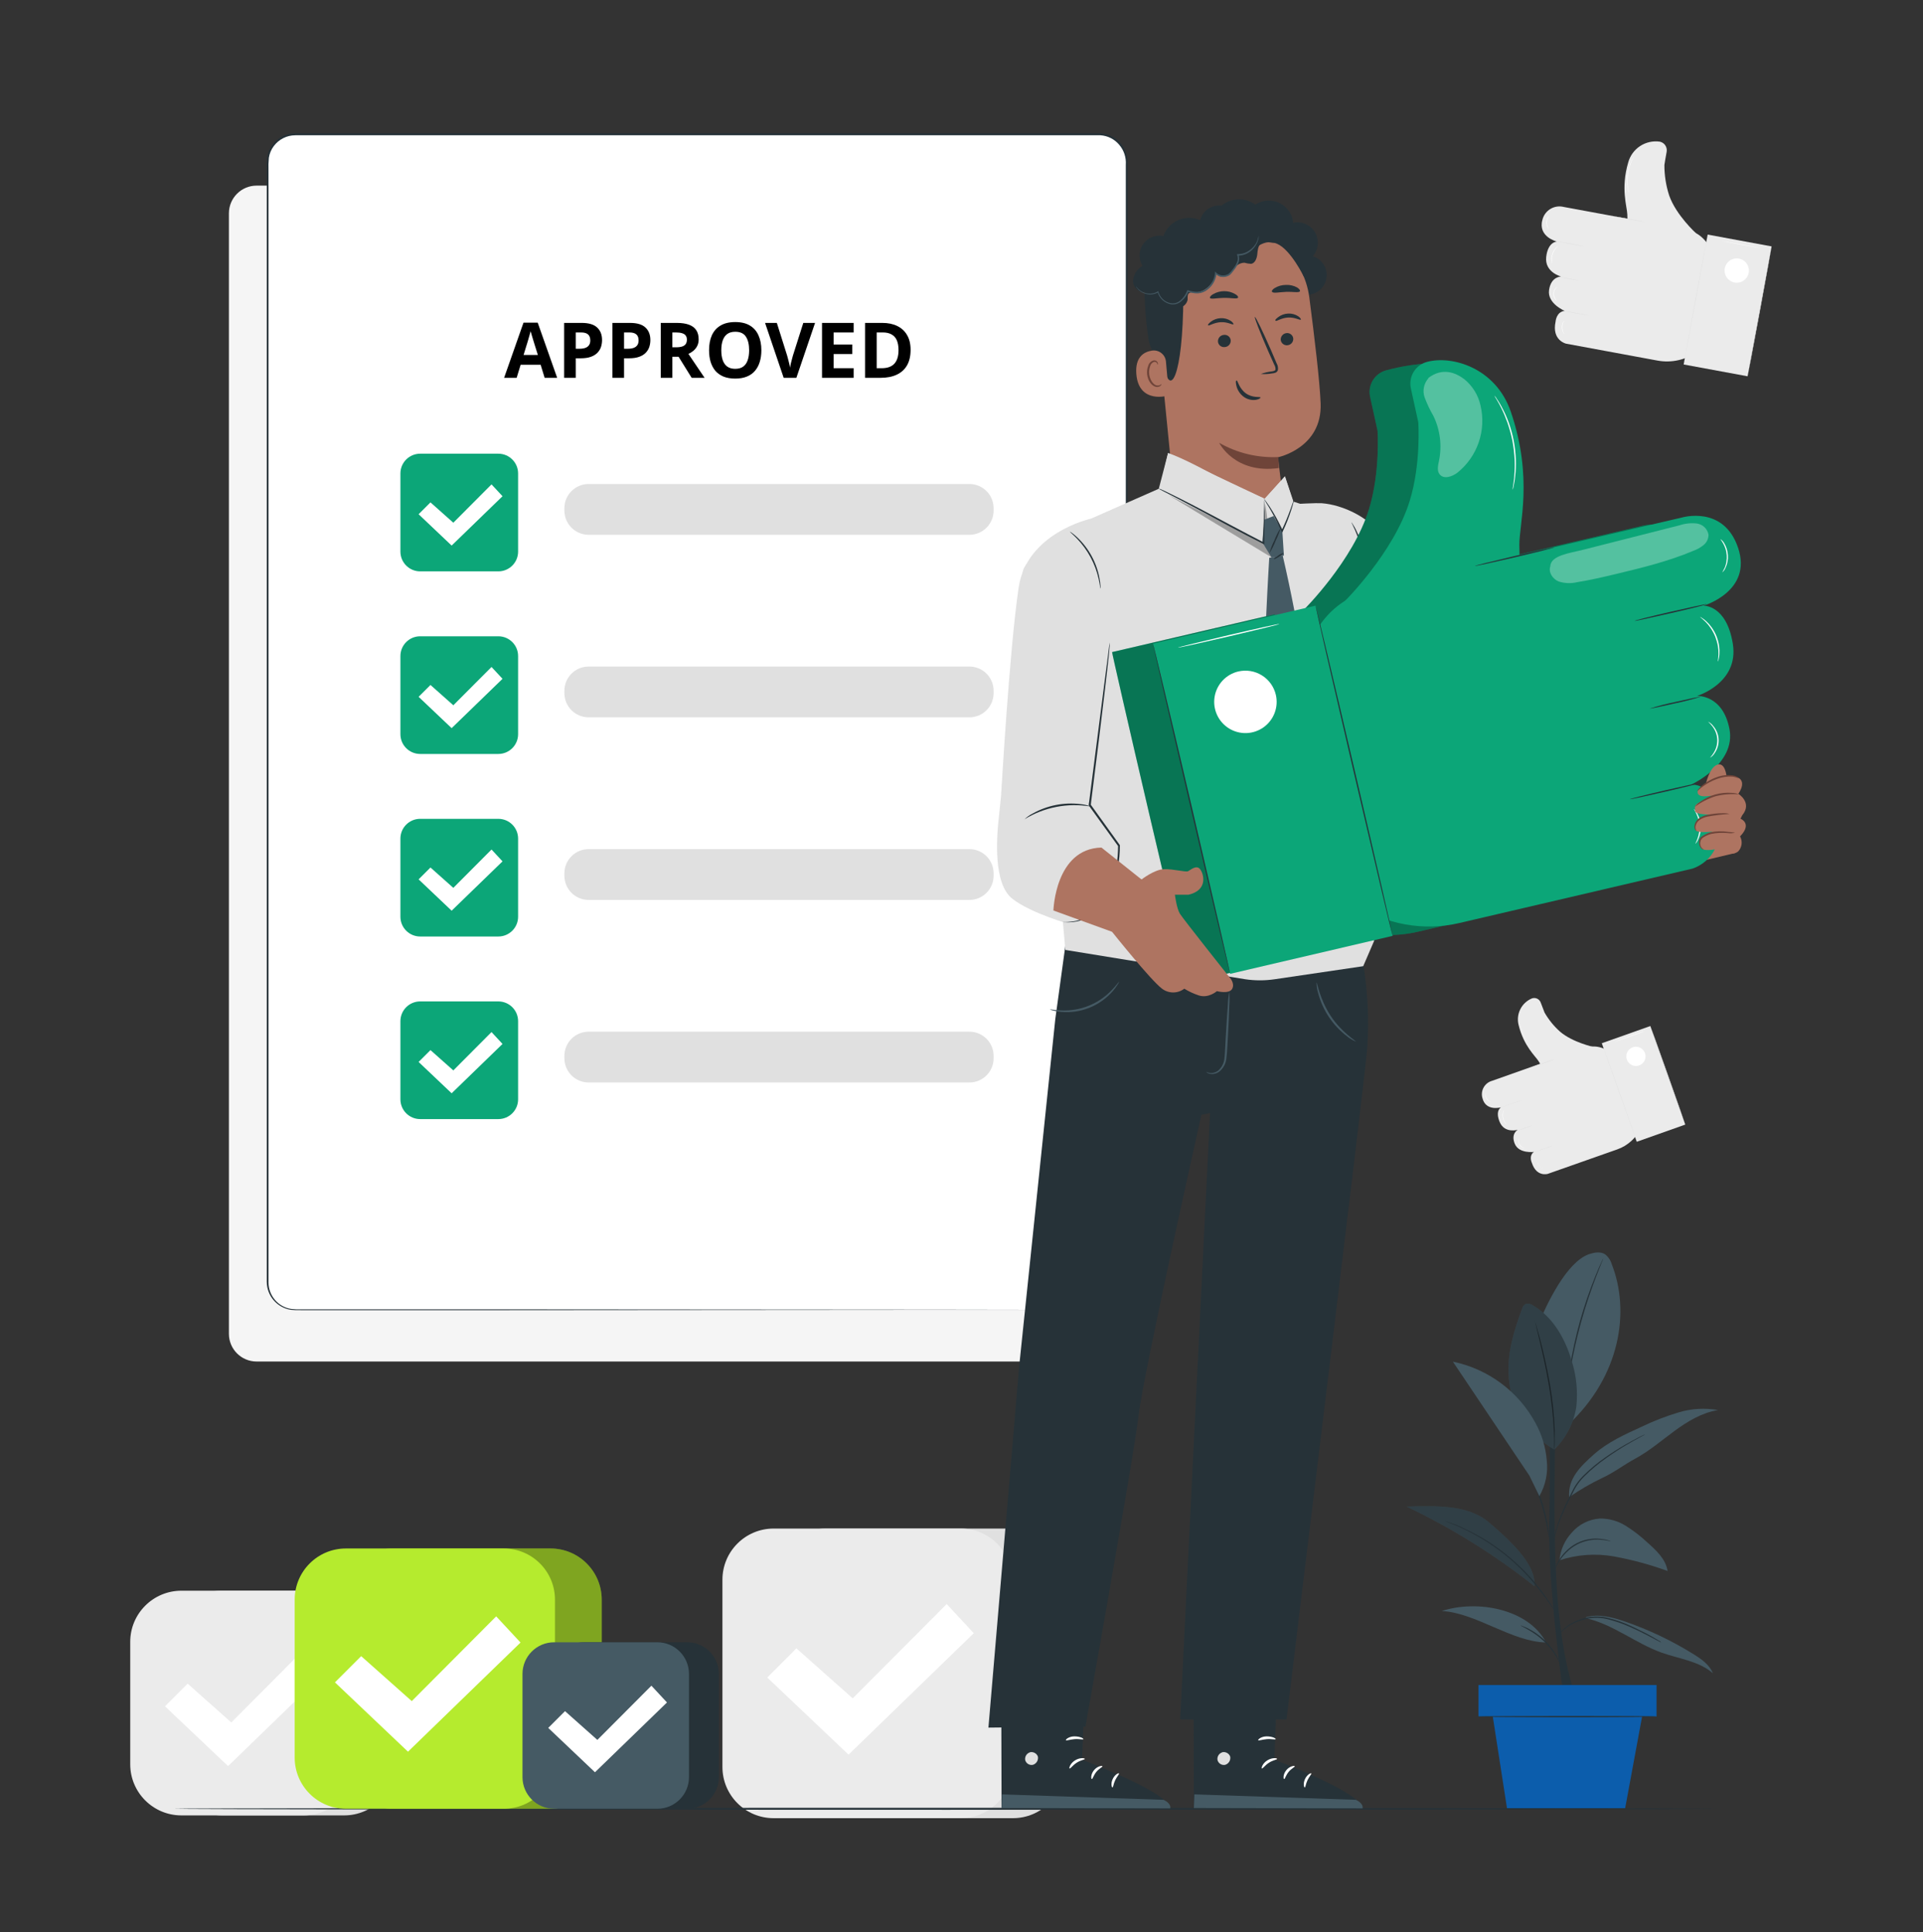 <svg width="200" height="201" viewBox="0 0 200 201" fill="none" xmlns="http://www.w3.org/2000/svg">
<rect x="0" y="0" width="200" height="201" fill="#333333" stroke="none"/>
<path d="M110.256 19.308H26.688C25.097 19.308 23.808 20.598 23.808 22.188V138.74C23.808 140.331 25.097 141.62 26.688 141.62H110.256C111.846 141.62 113.136 140.331 113.136 138.74V22.188C113.136 20.598 111.846 19.308 110.256 19.308Z" fill="#F5F5F5"/>
<path d="M178.096 26.596L178.26 27.444L176.58 36.544C175.985 36.98 175.308 37.291 174.589 37.457C173.87 37.623 173.125 37.64 172.4 37.508L162.88 35.748C162.88 35.748 161.364 35.408 161.788 33.444C161.788 33.444 161.86 32.408 162.748 32.34C162.748 32.34 160.904 31.588 161.108 30.168C161.312 28.748 162.36 28.764 162.36 28.764C162.36 28.764 160.632 28.328 160.812 26.728C160.992 25.128 161.924 25.128 161.924 25.128C161.924 25.128 159.924 24.64 160.416 22.868C160.473 22.632 160.576 22.411 160.72 22.215C160.863 22.02 161.044 21.856 161.251 21.731C161.459 21.606 161.69 21.524 161.929 21.489C162.169 21.454 162.413 21.468 162.648 21.528L169.42 22.78L175.356 23.876C176.032 24.005 176.653 24.332 177.142 24.817C177.63 25.302 177.962 25.921 178.096 26.596Z" fill="#EBEBEB"/>
<path d="M176.4 24.268C176.4 24.268 174.316 22.38 173.6 20.328C173.268 19.305 173.101 18.235 173.104 17.16C173.104 17.08 173.24 16.36 173.34 15.776C173.378 15.545 173.326 15.308 173.194 15.114C173.063 14.921 172.861 14.785 172.632 14.736C171.914 14.633 171.183 14.796 170.576 15.194C169.97 15.593 169.53 16.2 169.34 16.9C168.54 19.628 169.224 21.488 169.248 22.316L169.268 23.148L176.4 24.268Z" fill="#EBEBEB"/>
<path d="M175.109 37.912L181.757 39.14L184.254 25.629L177.606 24.401L175.109 37.912Z" fill="#EBEBEB"/>
<path d="M175.112 37.904C175.112 37.904 175.644 34.876 176.332 31.148C177.02 27.42 177.6 24.392 177.6 24.396C177.6 24.4 177.068 27.424 176.376 31.156C175.684 34.888 175.124 37.908 175.112 37.904Z" fill="#E0E0E0"/>
<path d="M181.76 39.136C181.76 39.136 182.292 36.104 182.984 32.376C183.676 28.648 184.244 25.624 184.256 25.624C184.268 25.624 183.724 28.656 183.036 32.384C182.348 36.112 181.776 39.136 181.76 39.136Z" fill="#E0E0E0"/>
<path d="M179.384 27.924C179.341 28.17 179.372 28.423 179.472 28.652C179.572 28.88 179.738 29.074 179.948 29.208C180.159 29.343 180.404 29.412 180.654 29.407C180.904 29.402 181.146 29.324 181.351 29.181C181.556 29.038 181.714 28.838 181.806 28.606C181.897 28.374 181.917 28.119 181.865 27.875C181.812 27.631 181.688 27.409 181.508 27.235C181.329 27.061 181.102 26.945 180.856 26.9C180.692 26.87 180.524 26.873 180.361 26.908C180.198 26.943 180.044 27.011 179.907 27.106C179.771 27.201 179.654 27.322 179.564 27.463C179.474 27.603 179.413 27.76 179.384 27.924Z" fill="white"/>
<path d="M167.844 22.5C167.844 22.5 168.576 22.608 169.468 22.772C170.36 22.936 171.088 23.084 171.068 23.096C171.048 23.108 170.336 22.988 169.444 22.824C168.552 22.66 167.844 22.5 167.844 22.5Z" fill="#E0E0E0"/>
<path d="M162.196 28.804C162.196 28.804 162.664 28.864 163.236 28.968C163.584 29.024 163.928 29.097 164.268 29.188C164.268 29.188 163.8 29.128 163.228 29.02C162.881 28.966 162.536 28.894 162.196 28.804Z" fill="#E0E0E0"/>
<path d="M161.784 25.068C161.784 25.068 162.444 25.164 163.256 25.312C164.068 25.46 164.724 25.596 164.72 25.612C164.716 25.628 164.06 25.516 163.248 25.364C162.436 25.212 161.78 25.084 161.784 25.068Z" fill="#E0E0E0"/>
<path d="M162.316 32.28C162.316 32.28 162.976 32.376 163.788 32.524C164.6 32.672 165.256 32.808 165.252 32.82C165.248 32.832 164.592 32.728 163.78 32.576C162.968 32.424 162.312 32.292 162.316 32.28Z" fill="#E0E0E0"/>
<path d="M179.104 25.068C179.104 25.068 180.04 25.216 181.184 25.428C182.328 25.64 183.256 25.828 183.256 25.828C183.256 25.828 182.32 25.684 181.176 25.472C180.032 25.26 179.104 25.084 179.104 25.068Z" fill="white"/>
<path d="M161.432 27.412C161.417 27.388 161.407 27.363 161.4 27.336C161.38 27.264 161.365 27.19 161.356 27.116C161.346 27.005 161.346 26.894 161.356 26.784C161.371 26.648 161.401 26.514 161.444 26.384C161.49 26.255 161.551 26.131 161.624 26.016C161.684 25.923 161.753 25.837 161.832 25.76C161.884 25.706 161.942 25.658 162.004 25.616L162.072 25.572C162.072 25.572 161.984 25.648 161.86 25.784C161.786 25.864 161.721 25.951 161.664 26.044C161.595 26.156 161.539 26.275 161.496 26.4C161.451 26.529 161.421 26.664 161.404 26.8C161.394 26.908 161.394 27.016 161.404 27.124C161.408 27.3 161.44 27.408 161.432 27.412Z" fill="white"/>
<path d="M161.08 23.808C161.023 23.762 160.978 23.703 160.948 23.636C160.865 23.48 160.822 23.305 160.824 23.128C160.83 22.951 160.878 22.778 160.964 22.624C160.998 22.559 161.046 22.503 161.104 22.46C161.104 22.46 161.056 22.528 161 22.644C160.925 22.795 160.884 22.961 160.88 23.13C160.877 23.299 160.911 23.466 160.98 23.62C161.017 23.681 161.05 23.744 161.08 23.808Z" fill="white"/>
<path d="M161.928 31.3C161.853 31.26 161.788 31.202 161.74 31.132C161.615 30.97 161.549 30.769 161.552 30.564C161.557 30.36 161.628 30.163 161.756 30.004C161.856 29.884 161.944 29.836 161.948 29.844C161.891 29.901 161.837 29.961 161.788 30.024C161.673 30.182 161.612 30.373 161.612 30.568C161.612 30.764 161.673 30.954 161.788 31.112C161.856 31.224 161.932 31.3 161.928 31.3Z" fill="white"/>
<path d="M162.688 34.744C162.633 34.694 162.589 34.633 162.56 34.564C162.481 34.401 162.439 34.221 162.439 34.04C162.439 33.858 162.481 33.679 162.56 33.516C162.59 33.448 162.634 33.387 162.688 33.336C162.688 33.336 162.644 33.412 162.592 33.532C162.525 33.693 162.49 33.865 162.49 34.04C162.49 34.214 162.525 34.387 162.592 34.548C162.644 34.672 162.696 34.74 162.688 34.744Z" fill="white"/>
<path d="M169.412 20.076C169.392 20.028 169.378 19.979 169.368 19.928C169.35 19.869 169.335 19.809 169.324 19.748C169.324 19.676 169.292 19.596 169.28 19.504C169.248 19.295 169.231 19.084 169.228 18.872C169.224 18.605 169.24 18.337 169.276 18.072C169.316 17.815 169.375 17.561 169.452 17.312C169.515 17.108 169.593 16.909 169.684 16.716C169.72 16.636 169.76 16.564 169.792 16.5L169.884 16.34C169.91 16.294 169.94 16.25 169.972 16.208C169.955 16.257 169.933 16.304 169.904 16.348L169.82 16.512C169.788 16.576 169.752 16.648 169.716 16.732C169.644 16.896 169.568 17.1 169.496 17.324C169.426 17.573 169.37 17.825 169.328 18.08C169.294 18.336 169.277 18.594 169.276 18.852C169.277 19.062 169.291 19.272 169.316 19.48C169.316 19.572 169.34 19.652 169.352 19.72C169.364 19.788 169.376 19.852 169.388 19.9C169.403 19.957 169.411 20.017 169.412 20.076Z" fill="white"/>
<path d="M167.8 109.816L168.252 110.332L170.7 117.24C170.464 117.776 170.121 118.258 169.692 118.656C169.263 119.054 168.756 119.361 168.204 119.556L160.98 122.1C160.98 122.1 159.808 122.468 159.32 120.956C159.32 120.956 158.96 120.216 159.544 119.816C159.544 119.816 157.98 120.032 157.544 118.976C157.108 117.92 157.848 117.52 157.848 117.52C157.848 117.52 156.488 117.92 155.98 116.72C155.472 115.52 156.108 115.18 156.108 115.18C156.108 115.18 154.536 115.64 154.18 114.228C154.126 114.044 154.109 113.851 154.13 113.66C154.151 113.469 154.21 113.284 154.303 113.117C154.396 112.949 154.521 112.801 154.672 112.682C154.822 112.563 154.995 112.475 155.18 112.424L160.316 110.604L164.82 109.004C165.341 108.821 165.904 108.801 166.437 108.946C166.969 109.091 167.444 109.394 167.8 109.816Z" fill="#EBEBEB"/>
<path d="M165.732 108.9C165.732 108.9 163.556 108.432 162.24 107.3C161.605 106.731 161.065 106.063 160.64 105.324L160.24 104.28C160.176 104.106 160.047 103.963 159.88 103.882C159.713 103.8 159.521 103.787 159.344 103.844C158.81 104.06 158.374 104.464 158.117 104.98C157.859 105.495 157.8 106.087 157.948 106.644C158.488 108.828 159.684 109.844 160.028 110.396L160.372 110.956L165.732 108.9Z" fill="#EBEBEB"/>
<path d="M170.23 118.764L175.274 116.976L171.64 106.725L166.596 108.513L170.23 118.764Z" fill="#EBEBEB"/>
<path d="M170.232 118.752C170.232 118.752 169.4 116.464 168.396 113.632C167.392 110.8 166.588 108.5 166.6 108.5C166.612 108.5 167.432 110.788 168.436 113.62C169.44 116.452 170.244 118.748 170.232 118.752Z" fill="#E0E0E0"/>
<path d="M175.276 116.964C175.276 116.964 174.444 114.676 173.44 111.844C172.436 109.012 171.632 106.716 171.644 106.712C171.656 106.708 172.476 109 173.48 111.832C174.484 114.664 175.288 116.96 175.276 116.964Z" fill="#E0E0E0"/>
<path d="M169.2 110.216C169.267 110.402 169.387 110.564 169.546 110.682C169.704 110.8 169.894 110.868 170.092 110.878C170.289 110.887 170.485 110.839 170.655 110.737C170.824 110.636 170.96 110.486 171.045 110.308C171.13 110.129 171.16 109.93 171.131 109.734C171.102 109.539 171.017 109.356 170.884 109.209C170.752 109.063 170.579 108.958 170.388 108.91C170.196 108.861 169.994 108.87 169.808 108.936C169.558 109.026 169.354 109.211 169.24 109.451C169.126 109.69 169.111 109.966 169.2 110.216Z" fill="white"/>
<path d="M159.148 111.056C159.148 111.056 159.692 110.84 160.372 110.6C161.052 110.36 161.604 110.172 161.608 110.2C161.612 110.228 161.064 110.416 160.384 110.656C159.704 110.896 159.152 111.064 159.148 111.056Z" fill="#E0E0E0"/>
<path d="M157.776 117.62C157.776 117.62 158.12 117.476 158.556 117.324C158.818 117.222 159.085 117.135 159.356 117.064C159.102 117.177 158.841 117.277 158.576 117.364C158.314 117.464 158.047 117.549 157.776 117.62Z" fill="#E0E0E0"/>
<path d="M156 115.224C156 115.224 156.492 115.028 157.108 114.824C157.724 114.62 158.224 114.424 158.228 114.448C158.232 114.472 157.736 114.644 157.12 114.848C156.504 115.052 156.02 115.236 156 115.224Z" fill="#E0E0E0"/>
<path d="M159.232 119.956C159.232 119.956 159.724 119.76 160.34 119.556C160.956 119.352 161.456 119.156 161.46 119.184C161.464 119.212 160.968 119.38 160.352 119.584C159.736 119.788 159.236 119.968 159.232 119.956Z" fill="#E0E0E0"/>
<path d="M167.892 108.372C167.892 108.372 168.588 108.1 169.46 107.792C170.332 107.484 171.036 107.244 171.06 107.256C171.084 107.268 170.364 107.524 169.492 107.832C168.62 108.14 167.896 108.38 167.892 108.372Z" fill="white"/>
<path d="M156.7 116.968L156.648 116.928C156.606 116.887 156.567 116.843 156.532 116.796C156.48 116.725 156.436 116.649 156.4 116.568C156.355 116.47 156.321 116.366 156.3 116.26C156.281 116.155 156.273 116.047 156.276 115.94C156.283 115.852 156.297 115.765 156.32 115.68C156.334 115.622 156.354 115.566 156.38 115.512C156.38 115.476 156.408 115.456 156.412 115.456C156.416 115.456 156.38 115.544 156.348 115.684C156.33 115.768 156.319 115.854 156.316 115.94C156.315 116.045 156.323 116.149 156.34 116.252C156.362 116.355 156.393 116.455 156.432 116.552C156.468 116.631 156.51 116.707 156.556 116.78C156.64 116.9 156.704 116.964 156.7 116.968Z" fill="white"/>
<path d="M155.032 114.636C154.975 114.627 154.922 114.605 154.876 114.572C154.757 114.498 154.659 114.394 154.592 114.272C154.523 114.15 154.487 114.012 154.488 113.872C154.483 113.815 154.492 113.757 154.516 113.704C154.516 113.704 154.516 113.768 154.516 113.872C154.526 114.005 154.564 114.135 154.628 114.252C154.693 114.369 154.783 114.47 154.892 114.548C154.976 114.608 155.036 114.632 155.032 114.636Z" fill="white"/>
<path d="M158.576 119.432C158.508 119.433 158.441 119.418 158.38 119.388C158.23 119.326 158.105 119.216 158.024 119.076C157.948 118.933 157.919 118.768 157.944 118.608C157.951 118.542 157.975 118.479 158.012 118.424C158.012 118.424 157.988 118.496 157.976 118.612C157.958 118.765 157.989 118.921 158.064 119.056C158.14 119.189 158.255 119.296 158.392 119.364C158.5 119.412 158.576 119.424 158.576 119.432Z" fill="white"/>
<path d="M160.464 121.5C160.407 121.487 160.352 121.462 160.304 121.428C160.184 121.348 160.084 121.241 160.012 121.116C159.94 120.994 159.898 120.857 159.888 120.716C159.874 120.658 159.874 120.598 159.888 120.54C159.888 120.54 159.888 120.608 159.888 120.712C159.905 120.853 159.95 120.989 160.02 121.112C160.091 121.231 160.183 121.335 160.292 121.42C160.351 121.443 160.409 121.47 160.464 121.5Z" fill="white"/>
<path d="M159.272 108.784L159.18 108.696C159.145 108.663 159.112 108.628 159.08 108.592C159.04 108.548 158.996 108.5 158.952 108.444C158.849 108.317 158.754 108.183 158.668 108.044C158.564 107.867 158.471 107.682 158.392 107.492C158.317 107.3 158.257 107.102 158.212 106.9C158.174 106.735 158.149 106.568 158.136 106.4C158.136 106.332 158.136 106.264 158.136 106.208C158.136 106.152 158.136 106.104 158.136 106.064C158.133 106.023 158.133 105.981 158.136 105.94C158.142 105.981 158.142 106.023 158.136 106.064C158.136 106.104 158.136 106.152 158.136 106.208C158.136 106.264 158.136 106.328 158.136 106.4C158.136 106.54 158.18 106.708 158.22 106.892C158.354 107.453 158.602 107.98 158.948 108.44C158.992 108.5 159.032 108.548 159.068 108.592L159.164 108.704C159.203 108.727 159.239 108.754 159.272 108.784Z" fill="white"/>
<path d="M105.348 158.996H85.872C82.931 158.996 80.548 161.38 80.548 164.32V183.796C80.548 186.736 82.931 189.12 85.872 189.12H105.348C108.288 189.12 110.672 186.736 110.672 183.796V164.32C110.672 161.38 108.288 158.996 105.348 158.996Z" fill="#E0E0E0"/>
<path d="M99.936 158.996H80.46C77.519 158.996 75.136 161.38 75.136 164.32V183.796C75.136 186.736 77.519 189.12 80.46 189.12H99.936C102.876 189.12 105.26 186.736 105.26 183.796V164.32C105.26 161.38 102.876 158.996 99.936 158.996Z" fill="#EBEBEB"/>
<path d="M79.8 174.492L82.832 171.456L88.684 176.66L98.46 166.848L101.276 169.88L88.252 182.512L79.8 174.492Z" fill="white"/>
<path d="M35.788 165.46H23.064C20.124 165.46 17.74 167.844 17.74 170.784V183.508C17.74 186.448 20.124 188.832 23.064 188.832H35.788C38.729 188.832 41.112 186.448 41.112 183.508V170.784C41.112 167.844 38.729 165.46 35.788 165.46Z" fill="#E0E0E0"/>
<path d="M31.592 165.46H18.868C15.928 165.46 13.544 167.844 13.544 170.784V183.508C13.544 186.448 15.928 188.832 18.868 188.832H31.592C34.532 188.832 36.916 186.448 36.916 183.508V170.784C36.916 167.844 34.532 165.46 31.592 165.46Z" fill="#EBEBEB"/>
<path d="M17.16 177.484L19.516 175.128L24.056 179.164L31.636 171.552L33.824 173.908L23.72 183.704L17.16 177.484Z" fill="white"/>
<path d="M178.764 188.144C178.764 188.2 142.764 188.248 98.404 188.248C54.044 188.248 18.036 188.2 18.036 188.144C18.036 188.088 54.012 188.04 98.404 188.04C142.796 188.04 178.764 188.1 178.764 188.144Z" fill="#263238"/>
<path d="M162.655 176.684C162.655 176.684 160.987 165.224 161.127 158.552C161.267 151.88 161.127 144.38 161.127 144.38H161.895C161.895 144.38 161.375 157.62 161.943 165.604C162.511 173.588 163.999 176.684 163.999 176.684H162.663" fill="#263238"/>
<path d="M167.624 131.484C167.503 131.078 167.258 130.719 166.924 130.46C166.436 130.152 165.796 130.28 165.252 130.46C162.932 131.28 160.872 135.608 159.936 137.884L163.016 148.284C168.58 143.12 169.544 136.352 167.624 131.484Z" fill="#455A64"/>
<path d="M166.744 130.9C166.734 130.947 166.719 130.992 166.7 131.036L166.548 131.412C166.412 131.74 166.224 132.212 165.996 132.804C165.544 134.004 164.964 135.632 164.448 137.492C163.932 139.352 163.58 141.06 163.36 142.292C163.248 142.916 163.168 143.42 163.116 143.768C163.088 143.932 163.068 144.064 163.048 144.168C163.043 144.216 163.032 144.263 163.016 144.308C163.012 144.26 163.012 144.212 163.016 144.164C163.016 144.056 163.04 143.924 163.056 143.764C163.096 143.412 163.164 142.904 163.264 142.276C163.525 140.647 163.876 139.034 164.316 137.444C164.763 135.854 165.297 134.291 165.916 132.76C166.156 132.172 166.356 131.704 166.508 131.384C166.576 131.232 166.632 131.112 166.68 131.012C166.697 130.972 166.719 130.935 166.744 130.9Z" fill="#263238"/>
<path d="M161.648 150.772C160.245 149.974 159.071 148.828 158.239 147.445C157.407 146.063 156.944 144.489 156.896 142.876C156.788 140.572 157.496 138.312 158.296 136.148C158.345 135.952 158.461 135.779 158.624 135.66C158.756 135.61 158.899 135.595 159.039 135.616C159.179 135.637 159.312 135.693 159.424 135.78C161.52 136.98 162.792 139.256 163.472 141.576C163.955 143.113 164.115 144.734 163.944 146.336C163.679 148.022 162.878 149.577 161.66 150.772" fill="#455A64"/>
<path d="M161.648 150.772C161.642 150.725 161.642 150.678 161.648 150.632C161.648 150.528 161.648 150.396 161.648 150.232C161.648 149.888 161.648 149.388 161.604 148.768C161.522 147.158 161.343 145.556 161.068 143.968C160.748 142.108 160.36 140.444 160.072 139.24L159.732 137.812C159.696 137.656 159.664 137.528 159.644 137.412C159.625 137.376 159.61 137.339 159.6 137.3C159.62 137.342 159.636 137.386 159.648 137.432C159.676 137.532 159.712 137.66 159.76 137.812C159.856 138.148 159.984 138.612 160.16 139.228C160.468 140.428 160.872 142.092 161.196 143.96C161.471 145.547 161.638 147.15 161.696 148.76C161.696 149.376 161.696 149.88 161.696 150.224L161.676 150.624C161.672 150.674 161.663 150.724 161.648 150.772Z" fill="#263238"/>
<g opacity="0.3">
<path d="M161.648 150.772C160.245 149.974 159.071 148.828 158.239 147.445C157.407 146.063 156.944 144.489 156.896 142.876C156.788 140.572 157.496 138.312 158.296 136.148C158.345 135.952 158.461 135.779 158.624 135.66C158.756 135.61 158.899 135.595 159.039 135.616C159.179 135.637 159.312 135.693 159.424 135.78C161.52 136.98 162.792 139.256 163.472 141.576C163.955 143.113 164.115 144.734 163.944 146.336C163.679 148.022 162.878 149.577 161.66 150.772" fill="black"/>
</g>
<path d="M164.908 168.308C167.748 168.936 170.108 170.94 172.832 171.908C174.648 172.552 176.7 172.78 178.148 174.048C177.8 173.172 176.976 172.588 176.176 172.088C173.914 170.675 171.498 169.524 168.976 168.656C167.684 168.212 166.284 167.856 164.976 168.204" fill="#455A64"/>
<path d="M160.8 170.844C157.24 170.784 153.492 167.752 149.948 167.572C153.656 166.372 158.964 167.352 160.8 170.844Z" fill="#455A64"/>
<path d="M162.188 162.3C164.022 161.693 165.979 161.556 167.88 161.9C169.77 162.247 171.629 162.751 173.435 163.408C173.251 162.172 172.235 161.244 171.311 160.424C170.626 159.782 169.88 159.207 169.083 158.708C168.282 158.206 167.353 157.944 166.407 157.952C165.84 157.989 165.286 158.139 164.778 158.395C164.27 158.651 163.819 159.006 163.452 159.44C162.733 160.226 162.289 161.224 162.188 162.284" fill="#455A64"/>
<path d="M154.88 158.372C152.64 156.456 149.244 156.644 146.296 156.712C151.028 158.967 155.491 161.749 159.6 165.004C159.728 162.92 157.712 160.788 154.88 158.372Z" fill="#455A64"/>
<g opacity="0.3">
<path d="M154.88 158.372C152.64 156.456 149.244 156.644 146.296 156.712C151.028 158.967 155.491 161.749 159.6 165.004C159.728 162.92 157.712 160.788 154.88 158.372Z" fill="black"/>
</g>
<path d="M163.2 155.728C164.294 154.97 165.447 154.301 166.648 153.728C167.824 153.192 168.928 152.34 170.064 151.728C171.544 150.928 172.824 149.816 174.18 148.824C175.536 147.832 177.024 146.936 178.684 146.672C177.317 146.429 175.913 146.512 174.584 146.912C173.26 147.31 171.969 147.812 170.724 148.412C168.976 149.212 167.2 150.012 165.768 151.284C164.336 152.556 163.048 153.824 163.2 155.736" fill="#455A64"/>
<path d="M172.768 170.844L172.656 170.796L172.344 170.632C172.076 170.492 171.692 170.28 171.208 170.036C170.968 169.908 170.7 169.776 170.408 169.636C170.116 169.496 169.812 169.356 169.484 169.212C168.776 168.896 168.043 168.64 167.292 168.448C166.547 168.243 165.762 168.223 165.008 168.392C164.679 168.464 164.355 168.56 164.04 168.68C163.372 168.948 162.771 169.358 162.276 169.88C162.072 170.1 161.972 170.236 161.96 170.228C161.978 170.191 162 170.157 162.024 170.124C162.091 170.028 162.163 169.936 162.24 169.848C162.522 169.519 162.849 169.232 163.212 168.996C163.464 168.829 163.732 168.687 164.012 168.572C164.33 168.444 164.658 168.341 164.992 168.264C165.764 168.085 166.568 168.101 167.332 168.312C168.091 168.506 168.831 168.767 169.544 169.092C169.872 169.24 170.184 169.384 170.468 169.532C170.752 169.68 171.02 169.808 171.268 169.932C171.748 170.188 172.128 170.408 172.388 170.568L172.688 170.748C172.736 170.816 172.772 170.84 172.768 170.844Z" fill="#263238"/>
<path d="M158.14 169.08C158.218 169.089 158.293 169.11 158.364 169.144C158.562 169.216 158.756 169.3 158.944 169.396C160.196 170.033 161.232 171.027 161.92 172.252C162.023 172.437 162.114 172.628 162.192 172.824C162.227 172.894 162.252 172.968 162.268 173.044C162.248 173.044 162.116 172.752 161.84 172.3C161.481 171.714 161.05 171.177 160.556 170.7C160.058 170.23 159.501 169.827 158.9 169.5C158.44 169.22 158.132 169.1 158.14 169.08Z" fill="#263238"/>
<path d="M150.264 158.192L150.416 158.236L150.84 158.388L151.516 158.636C151.78 158.736 152.064 158.88 152.384 159.036C154.054 159.81 155.613 160.804 157.02 161.992C157.793 162.644 158.522 163.349 159.2 164.1C159.744 164.721 160.256 165.369 160.732 166.044C161.132 166.62 161.448 167.1 161.66 167.428L161.904 167.828C161.932 167.871 161.958 167.917 161.98 167.964C161.943 167.927 161.909 167.887 161.88 167.844C161.82 167.76 161.728 167.636 161.616 167.472C161.392 167.148 161.076 166.672 160.66 166.112C160.244 165.552 159.724 164.888 159.112 164.192C158.44 163.443 157.72 162.739 156.956 162.084C155.555 160.905 154.013 159.907 152.364 159.112C152.044 158.968 151.764 158.816 151.504 158.712L150.84 158.444L150.4 158.26C150.352 158.243 150.306 158.22 150.264 158.192Z" fill="#263238"/>
<path d="M167.528 160.3C167.432 160.299 167.337 160.287 167.244 160.264L166.92 160.204C166.792 160.18 166.644 160.176 166.48 160.16C165.636 160.088 164.789 160.256 164.036 160.644C163.622 160.859 163.246 161.139 162.92 161.472C162.648 161.738 162.408 162.035 162.204 162.356C162.019 162.655 161.856 162.966 161.716 163.288C161.726 163.193 161.75 163.1 161.788 163.012C161.878 162.767 161.992 162.531 162.128 162.308C162.326 161.974 162.563 161.665 162.836 161.388C163.166 161.042 163.551 160.753 163.976 160.532C164.748 160.129 165.623 159.969 166.488 160.072C166.652 160.096 166.804 160.1 166.932 160.132L167.256 160.216C167.349 160.234 167.441 160.262 167.528 160.3Z" fill="#263238"/>
<path d="M171.108 149.2C171.067 149.233 171.021 149.26 170.972 149.28L170.572 149.496C170.228 149.684 169.728 149.96 169.124 150.316C168.52 150.672 167.816 151.116 167.064 151.656C166.242 152.231 165.471 152.876 164.76 153.584C164.394 153.947 164.078 154.358 163.82 154.804C163.584 155.252 163.364 155.684 163.156 156.1C162.789 156.834 162.459 157.585 162.168 158.352C161.976 158.875 161.816 159.41 161.688 159.952C161.596 160.332 161.564 160.548 161.552 160.544C161.54 160.54 161.552 160.492 161.552 160.388C161.552 160.284 161.588 160.132 161.628 159.94C161.737 159.397 161.886 158.862 162.072 158.34C162.35 157.565 162.673 156.806 163.04 156.068C163.244 155.648 163.464 155.212 163.696 154.764C163.959 154.306 164.282 153.885 164.656 153.512C165.373 152.799 166.152 152.151 166.984 151.576C167.744 151.04 168.46 150.604 169.068 150.252C169.676 149.9 170.184 149.644 170.536 149.452L170.936 149.26C170.991 149.233 171.049 149.213 171.108 149.2Z" fill="#263238"/>
<path d="M161.124 159.98C161.092 159.882 161.067 159.782 161.052 159.68C161.012 159.46 160.96 159.184 160.896 158.856C160.728 157.952 160.503 157.06 160.224 156.184C159.936 155.312 159.597 154.457 159.208 153.624L158.86 152.86C158.812 152.77 158.775 152.675 158.748 152.576C158.811 152.657 158.863 152.746 158.904 152.84C159 153.012 159.132 153.268 159.304 153.584C160.142 155.236 160.716 157.01 161.004 158.84C161.06 159.192 161.1 159.476 161.12 159.672C161.131 159.774 161.133 159.878 161.124 159.98Z" fill="#263238"/>
<path d="M160.867 151.88C160.754 150.531 160.359 149.222 159.707 148.036C158.828 146.406 157.602 144.989 156.117 143.883C154.631 142.777 152.921 142.01 151.107 141.636L159.071 153.504L160.099 155.624C160.749 154.49 161.019 153.178 160.867 151.88Z" fill="#455A64"/>
<path d="M172.287 175.268H153.771V178.548H172.287V175.268Z" fill="#0C5DAC"/>
<path d="M155.156 177.9L156.732 188.08H169.024L170.904 177.9H155.156Z" fill="#0C5DAC"/>
<path d="M172.28 178.552C172.28 178.588 168.1 178.62 162.952 178.62C157.804 178.62 153.624 178.588 153.624 178.552C153.624 178.516 157.8 178.488 162.952 178.488C168.104 178.488 172.28 178.5 172.28 178.552Z" fill="#263238"/>
<path d="M57.257 161.068H40.833C37.892 161.068 35.509 163.452 35.509 166.392V182.816C35.509 185.756 37.892 188.14 40.833 188.14H57.257C60.197 188.14 62.581 185.756 62.581 182.816V166.392C62.581 163.452 60.197 161.068 57.257 161.068Z" fill="#B5EB2E"/>
<g opacity="0.3">
<path d="M57.257 161.068H40.833C37.892 161.068 35.509 163.452 35.509 166.392V182.816C35.509 185.756 37.892 188.14 40.833 188.14H57.257C60.197 188.14 62.581 185.756 62.581 182.816V166.392C62.581 163.452 60.197 161.068 57.257 161.068Z" fill="black"/>
</g>
<path d="M52.396 161.068H35.972C33.032 161.068 30.648 163.452 30.648 166.392V182.816C30.648 185.756 33.032 188.14 35.972 188.14H52.396C55.337 188.14 57.72 185.756 57.72 182.816V166.392C57.72 163.452 55.337 161.068 52.396 161.068Z" fill="#B5EB2E"/>
<path d="M34.837 174.996L37.565 172.268L42.825 176.944L51.605 168.128L54.137 170.852L42.433 182.204L34.837 174.996Z" fill="white"/>
<path d="M71.472 170.824H60.74C58.922 170.824 57.448 172.298 57.448 174.116V184.848C57.448 186.666 58.922 188.14 60.74 188.14H71.472C73.29 188.14 74.764 186.666 74.764 184.848V174.116C74.764 172.298 73.29 170.824 71.472 170.824Z" fill="#263238"/>
<path d="M68.365 170.824H57.633C55.815 170.824 54.341 172.298 54.341 174.116V184.848C54.341 186.666 55.815 188.14 57.633 188.14H68.365C70.183 188.14 71.657 186.666 71.657 184.848V174.116C71.657 172.298 70.183 170.824 68.365 170.824Z" fill="#455A64"/>
<path d="M57.02 179.732L58.764 177.988L62.129 180.98L67.749 175.34L69.368 177.084L61.88 184.344L57.02 179.732Z" fill="white"/>
<path d="M114.276 13.964H30.708C29.117 13.964 27.828 15.253 27.828 16.844V133.396C27.828 134.986 29.117 136.276 30.708 136.276H114.276C115.867 136.276 117.156 134.986 117.156 133.396V16.844C117.156 15.253 115.867 13.964 114.276 13.964Z" fill="white"/>
<path d="M114.276 136.276C114.637 136.269 114.993 136.198 115.328 136.064C115.741 135.898 116.109 135.636 116.4 135.3C116.808 134.842 117.06 134.266 117.12 133.656C117.14 130.856 117.12 126.76 117.12 121.468C117.12 110.884 117.1 95.568 117.088 76.644C117.088 67.18 117.088 56.816 117.088 45.688C117.088 40.125 117.088 34.376 117.088 28.44V17.14C117.143 16.381 116.896 15.632 116.4 15.056C116.159 14.768 115.861 14.532 115.526 14.363C115.19 14.193 114.823 14.095 114.448 14.072C113.684 14.072 112.896 14.072 112.116 14.072H30.708C30.272 14.073 29.843 14.176 29.454 14.373C29.065 14.569 28.728 14.854 28.468 15.204C28.204 15.556 28.032 15.969 27.964 16.404C27.921 16.845 27.907 17.289 27.924 17.732V33.7C27.924 40.732 27.924 47.656 27.924 54.472C27.924 68.072 27.924 81.224 27.924 93.736C27.924 106.248 27.924 118.136 27.924 129.272V133.408C27.93 134.075 28.173 134.718 28.608 135.224C29.039 135.724 29.635 136.054 30.288 136.152C30.616 136.189 30.946 136.203 31.276 136.192H38.164H53.016L97.84 136.224L110.028 136.244H97.84L53.016 136.28H31.264C30.926 136.292 30.588 136.28 30.252 136.244C29.556 136.135 28.922 135.783 28.462 135.249C28.003 134.716 27.748 134.036 27.744 133.332C27.744 131.964 27.744 130.585 27.744 129.196C27.744 118.064 27.744 106.176 27.744 93.66C27.744 81.144 27.744 68.012 27.744 54.396V17.7C27.727 17.246 27.742 16.791 27.788 16.34C27.862 15.877 28.048 15.439 28.328 15.064C28.607 14.69 28.969 14.387 29.386 14.179C29.802 13.97 30.262 13.863 30.728 13.864H112.136C112.936 13.864 113.692 13.864 114.48 13.864C114.88 13.89 115.271 13.996 115.629 14.177C115.988 14.358 116.305 14.609 116.564 14.916C117.076 15.533 117.327 16.325 117.264 17.124V19.42C117.264 22.468 117.264 25.473 117.264 28.436C117.264 34.364 117.264 40.113 117.264 45.684C117.264 56.812 117.264 67.176 117.264 76.64C117.264 95.564 117.236 110.88 117.228 121.464C117.228 126.76 117.228 130.864 117.196 133.656C117.135 134.276 116.875 134.859 116.456 135.32C116.158 135.652 115.785 135.909 115.368 136.068C115.112 136.169 114.843 136.231 114.568 136.252L114.276 136.276Z" fill="#263238"/>
<path d="M100.82 50.344H61.22C59.828 50.344 58.7 51.472 58.7 52.864V53.108C58.7 54.499 59.828 55.628 61.22 55.628H100.82C102.212 55.628 103.34 54.499 103.34 53.108V52.864C103.34 51.472 102.212 50.344 100.82 50.344Z" fill="#E0E0E0"/>
<path d="M51.828 47.192H43.7C42.565 47.192 41.645 48.112 41.645 49.248V57.376C41.645 58.511 42.565 59.432 43.7 59.432H51.828C52.964 59.432 53.885 58.511 53.885 57.376V49.248C53.885 48.112 52.964 47.192 51.828 47.192Z" fill="#0CA678"/>
<path d="M43.536 53.488L44.772 52.256L47.148 54.372L51.12 50.384L52.264 51.616L46.972 56.748L43.536 53.488Z" fill="white"/>
<path d="M100.82 69.332H61.22C59.828 69.332 58.7 70.46 58.7 71.852V72.096C58.7 73.487 59.828 74.615 61.22 74.615H100.82C102.212 74.615 103.34 73.487 103.34 72.096V71.852C103.34 70.46 102.212 69.332 100.82 69.332Z" fill="#E0E0E0"/>
<path d="M51.828 66.184H43.7C42.565 66.184 41.645 67.104 41.645 68.24V76.368C41.645 77.503 42.565 78.424 43.7 78.424H51.828C52.964 78.424 53.885 77.503 53.885 76.368V68.24C53.885 67.104 52.964 66.184 51.828 66.184Z" fill="#0CA678"/>
<path d="M43.536 72.48L44.772 71.248L47.148 73.36L51.12 69.376L52.264 70.608L46.972 75.74L43.536 72.48Z" fill="white"/>
<path d="M100.82 88.324H61.22C59.828 88.324 58.7 89.452 58.7 90.844V91.088C58.7 92.48 59.828 93.608 61.22 93.608H100.82C102.212 93.608 103.34 92.48 103.34 91.088V90.844C103.34 89.452 102.212 88.324 100.82 88.324Z" fill="#E0E0E0"/>
<path d="M51.828 85.172H43.7C42.565 85.172 41.645 86.092 41.645 87.228V95.356C41.645 96.491 42.565 97.412 43.7 97.412H51.828C52.964 97.412 53.885 96.491 53.885 95.356V87.228C53.885 86.092 52.964 85.172 51.828 85.172Z" fill="#0CA678"/>
<path d="M43.536 91.468L44.772 90.236L47.148 92.352L51.12 88.364L52.264 89.596L46.972 94.728L43.536 91.468Z" fill="white"/>
<path d="M100.82 107.312H61.22C59.828 107.312 58.7 108.44 58.7 109.832V110.076C58.7 111.468 59.828 112.596 61.22 112.596H100.82C102.212 112.596 103.34 111.468 103.34 110.076V109.832C103.34 108.44 102.212 107.312 100.82 107.312Z" fill="#E0E0E0"/>
<path d="M51.828 104.164H43.7C42.565 104.164 41.645 105.084 41.645 106.22V114.348C41.645 115.483 42.565 116.404 43.7 116.404H51.828C52.964 116.404 53.885 115.483 53.885 114.348V106.22C53.885 105.084 52.964 104.164 51.828 104.164Z" fill="#0CA678"/>
<path d="M43.536 110.46L44.772 109.228L47.148 111.34L51.12 107.352L52.264 108.588L46.972 113.72L43.536 110.46Z" fill="white"/>
<path d="M56.645 39.3L56.229 37.94H54.149L53.733 39.3H52.429L54.445 33.564H55.925L57.949 39.3H56.645ZM55.525 35.596C55.499 35.505 55.464 35.391 55.421 35.252C55.379 35.113 55.336 34.972 55.293 34.828C55.251 34.684 55.216 34.559 55.189 34.452C55.163 34.559 55.125 34.692 55.077 34.852C55.035 35.007 54.992 35.156 54.949 35.3C54.912 35.438 54.883 35.537 54.861 35.596L54.453 36.924H55.941L55.525 35.596ZM60.497 33.588C61.233 33.588 61.769 33.748 62.105 34.068C62.446 34.383 62.617 34.817 62.617 35.372C62.617 35.623 62.579 35.862 62.505 36.092C62.43 36.316 62.305 36.519 62.129 36.7C61.958 36.876 61.731 37.014 61.449 37.116C61.166 37.217 60.817 37.268 60.401 37.268H59.881V39.3H58.673V33.588H60.497ZM60.433 34.58H59.881V36.276H60.281C60.51 36.276 60.707 36.246 60.873 36.188C61.038 36.129 61.166 36.036 61.257 35.908C61.347 35.78 61.393 35.614 61.393 35.412C61.393 35.129 61.315 34.921 61.161 34.788C61.006 34.649 60.763 34.58 60.433 34.58ZM65.52 33.588C66.256 33.588 66.792 33.748 67.128 34.068C67.469 34.383 67.64 34.817 67.64 35.372C67.64 35.623 67.603 35.862 67.528 36.092C67.454 36.316 67.328 36.519 67.152 36.7C66.981 36.876 66.755 37.014 66.472 37.116C66.189 37.217 65.84 37.268 65.424 37.268H64.904V39.3H63.696V33.588H65.52ZM65.456 34.58H64.904V36.276H65.304C65.534 36.276 65.731 36.246 65.896 36.188C66.061 36.129 66.189 36.036 66.28 35.908C66.371 35.78 66.416 35.614 66.416 35.412C66.416 35.129 66.339 34.921 66.184 34.788C66.029 34.649 65.787 34.58 65.456 34.58ZM70.384 33.588C70.901 33.588 71.328 33.652 71.664 33.78C72 33.903 72.25 34.092 72.416 34.348C72.581 34.599 72.664 34.916 72.664 35.3C72.664 35.561 72.613 35.791 72.512 35.988C72.416 36.18 72.285 36.345 72.12 36.484C71.96 36.617 71.786 36.727 71.6 36.812L73.28 39.3H71.936L70.576 37.108H69.928V39.3H68.72V33.588H70.384ZM70.296 34.58H69.928V36.124H70.32C70.586 36.124 70.802 36.094 70.968 36.036C71.133 35.977 71.253 35.889 71.328 35.772C71.402 35.649 71.44 35.502 71.44 35.332C71.44 35.151 71.397 35.007 71.312 34.9C71.232 34.788 71.106 34.708 70.936 34.66C70.77 34.606 70.557 34.58 70.296 34.58ZM79.185 36.436C79.185 36.879 79.129 37.281 79.017 37.644C78.91 38.001 78.745 38.31 78.521 38.572C78.302 38.833 78.019 39.033 77.673 39.172C77.332 39.31 76.929 39.38 76.465 39.38C76.001 39.38 75.596 39.31 75.249 39.172C74.907 39.028 74.625 38.828 74.401 38.572C74.182 38.31 74.017 37.998 73.905 37.636C73.798 37.273 73.745 36.87 73.745 36.428C73.745 35.836 73.841 35.321 74.033 34.884C74.23 34.447 74.529 34.108 74.929 33.868C75.334 33.623 75.849 33.5 76.473 33.5C77.091 33.5 77.601 33.623 78.001 33.868C78.401 34.108 78.697 34.449 78.889 34.892C79.086 35.329 79.185 35.844 79.185 36.436ZM75.017 36.436C75.017 36.836 75.067 37.18 75.169 37.468C75.27 37.756 75.427 37.977 75.641 38.132C75.854 38.286 76.129 38.364 76.465 38.364C76.811 38.364 77.089 38.286 77.297 38.132C77.51 37.977 77.665 37.756 77.761 37.468C77.862 37.18 77.913 36.836 77.913 36.436C77.913 35.833 77.801 35.361 77.577 35.02C77.353 34.678 76.985 34.508 76.473 34.508C76.132 34.508 75.854 34.585 75.641 34.74C75.427 34.895 75.27 35.116 75.169 35.404C75.067 35.692 75.017 36.036 75.017 36.436ZM84.77 33.588L82.826 39.3H81.506L79.57 33.588H80.794L81.866 36.988C81.887 37.047 81.917 37.156 81.954 37.316C81.997 37.471 82.039 37.636 82.082 37.812C82.125 37.983 82.154 38.127 82.17 38.244C82.186 38.127 82.213 37.983 82.25 37.812C82.293 37.636 82.335 37.471 82.378 37.316C82.421 37.156 82.45 37.047 82.466 36.988L83.546 33.588H84.77ZM88.781 39.3H85.493V33.588H88.781V34.58H86.701V35.836H88.637V36.828H86.701V38.3H88.781V39.3ZM94.706 36.388C94.706 37.028 94.583 37.564 94.338 37.996C94.092 38.428 93.735 38.753 93.266 38.972C92.802 39.191 92.242 39.3 91.586 39.3H89.97V33.588H91.762C92.359 33.588 92.876 33.694 93.314 33.908C93.756 34.121 94.098 34.436 94.338 34.852C94.583 35.263 94.706 35.775 94.706 36.388ZM93.45 36.42C93.45 35.998 93.388 35.652 93.266 35.38C93.143 35.108 92.959 34.908 92.714 34.78C92.474 34.647 92.178 34.58 91.826 34.58H91.178V38.3H91.698C92.29 38.3 92.73 38.142 93.018 37.828C93.306 37.513 93.45 37.044 93.45 36.42Z" fill="black"/>
<path d="M132.884 174.016L132.54 183.044C132.54 183.044 141.6 186.428 141.704 188.1L124.168 188.064L124.128 173.972L132.884 174.016Z" fill="#263238"/>
<path d="M127.12 182.272C126.954 182.323 126.813 182.432 126.722 182.579C126.631 182.727 126.596 182.902 126.624 183.072C126.667 183.243 126.775 183.389 126.924 183.482C127.073 183.575 127.252 183.608 127.424 183.572C127.602 183.518 127.754 183.4 127.85 183.24C127.946 183.081 127.979 182.891 127.944 182.708C127.879 182.536 127.75 182.395 127.583 182.316C127.417 182.236 127.227 182.223 127.052 182.28" fill="#E0E0E0"/>
<path d="M124.168 188.064L124.22 186.644L141.02 187.212C141.02 187.212 141.82 187.552 141.712 188.1L124.168 188.064Z" fill="#455A64"/>
<path d="M132.824 182.956C132.824 183.04 132.392 183.08 131.972 183.356C131.552 183.632 131.324 183.988 131.244 183.952C131.164 183.916 131.296 183.424 131.812 183.104C132.328 182.784 132.844 182.876 132.824 182.956Z" fill="white"/>
<path d="M134.66 183.72C134.68 183.804 134.312 183.948 134.02 184.308C133.728 184.668 133.644 185.056 133.556 185.052C133.468 185.048 133.42 184.564 133.788 184.12C134.156 183.676 134.66 183.64 134.66 183.72Z" fill="white"/>
<path d="M135.7 185.924C135.624 185.924 135.504 185.524 135.728 185.044C135.952 184.564 136.348 184.392 136.384 184.464C136.42 184.536 136.172 184.784 135.984 185.172C135.796 185.56 135.788 185.916 135.7 185.924Z" fill="white"/>
<path d="M132.676 180.9C132.64 180.98 132.244 180.86 131.76 180.9C131.276 180.94 130.9 181.084 130.856 181.012C130.812 180.94 131.176 180.612 131.744 180.612C132.312 180.612 132.716 180.824 132.676 180.9Z" fill="white"/>
<path d="M112.884 174.017L112.54 183.045C112.54 183.045 121.6 186.429 121.704 188.101L104.168 188.065L104.128 173.973L112.884 174.017Z" fill="#263238"/>
<path d="M107.12 182.272C106.954 182.323 106.813 182.432 106.722 182.579C106.631 182.727 106.596 182.902 106.624 183.072C106.667 183.243 106.775 183.389 106.924 183.482C107.073 183.575 107.252 183.608 107.424 183.572C107.602 183.518 107.754 183.4 107.85 183.24C107.946 183.081 107.979 182.891 107.944 182.708C107.879 182.536 107.75 182.395 107.583 182.316C107.417 182.236 107.227 182.223 107.052 182.28" fill="#E0E0E0"/>
<path d="M104.168 188.065L104.22 186.645L121.02 187.213C121.02 187.213 121.82 187.553 121.712 188.101L104.168 188.065Z" fill="#455A64"/>
<path d="M112.824 182.957C112.824 183.041 112.392 183.081 111.972 183.357C111.552 183.633 111.324 183.989 111.244 183.953C111.164 183.917 111.296 183.425 111.812 183.105C112.328 182.785 112.844 182.877 112.824 182.957Z" fill="white"/>
<path d="M114.66 183.72C114.68 183.804 114.312 183.948 114.02 184.308C113.728 184.668 113.644 185.056 113.556 185.052C113.468 185.048 113.42 184.564 113.788 184.12C114.156 183.676 114.66 183.64 114.66 183.72Z" fill="white"/>
<path d="M115.7 185.924C115.624 185.924 115.504 185.524 115.728 185.044C115.952 184.564 116.348 184.392 116.384 184.464C116.42 184.536 116.172 184.784 115.984 185.172C115.796 185.56 115.788 185.916 115.7 185.924Z" fill="white"/>
<path d="M112.676 180.9C112.64 180.98 112.244 180.86 111.76 180.9C111.276 180.94 110.9 181.084 110.856 181.012C110.812 180.94 111.176 180.612 111.744 180.612C112.312 180.612 112.716 180.824 112.676 180.9Z" fill="white"/>
<path d="M141.328 97.888C142.174 101.629 142.46 105.475 142.176 109.3C142 111.732 133.8 178.86 133.8 178.86H122.744L125.852 115.768L124.948 115.964C124.948 115.964 118.912 142.872 118.42 147.228C117.98 151.144 112.888 179.596 112.888 179.596L102.8 179.7L106 142.1L109.756 105.992L111.2 95.464L141.328 97.888Z" fill="#263238"/>
<path d="M125.452 111.488C125.452 111.488 125.472 111.52 125.524 111.564C125.604 111.624 125.695 111.666 125.792 111.688C125.974 111.727 126.163 111.725 126.344 111.682C126.525 111.639 126.695 111.557 126.84 111.44C127.049 111.262 127.22 111.044 127.343 110.799C127.466 110.554 127.538 110.286 127.556 110.012C127.636 109.412 127.648 108.768 127.692 108.084C127.768 106.716 127.824 105.48 127.852 104.584C127.886 104.101 127.886 103.616 127.852 103.132C127.762 103.609 127.71 104.092 127.696 104.576C127.628 105.472 127.548 106.704 127.472 108.072C127.428 108.752 127.42 109.412 127.356 109.984C127.333 110.492 127.113 110.971 126.744 111.32C126.616 111.43 126.467 111.513 126.306 111.562C126.145 111.612 125.976 111.628 125.808 111.608C125.686 111.58 125.567 111.539 125.452 111.488Z" fill="#455A64"/>
<path d="M109.2 104.996C109.295 105.051 109.4 105.089 109.508 105.108C109.798 105.184 110.094 105.233 110.392 105.256C111.384 105.341 112.382 105.192 113.306 104.821C114.23 104.45 115.054 103.867 115.712 103.12C115.91 102.895 116.089 102.654 116.248 102.4C116.314 102.309 116.366 102.207 116.4 102.1C116.368 102.1 116.12 102.476 115.6 103.012C114.932 103.71 114.122 104.257 113.225 104.617C112.329 104.977 111.366 105.141 110.4 105.1C109.648 105.076 109.2 104.96 109.2 104.996Z" fill="#455A64"/>
<path d="M136.924 102.188C136.921 102.564 136.978 102.938 137.092 103.296C137.559 105.068 138.6 106.635 140.052 107.752C140.34 107.996 140.664 108.195 141.012 108.34C141.06 108.28 139.536 107.412 138.384 105.652C137.232 103.892 136.996 102.164 136.924 102.188Z" fill="#455A64"/>
<path d="M170.696 83.196L173.232 83.996L177.84 81.448L180.456 88.732L174.184 90.224L169.432 89.7L170.696 83.196Z" fill="#AE7461"/>
<path d="M141.2 53.956C141.2 53.956 143.792 55.512 145.94 60.8C150.156 71.2 152.808 76.8 152.808 76.8L172.152 82.9L170.604 90.66C170.604 90.66 150.98 87.924 148.352 86.94C144.752 85.592 142.088 78.5 142.088 78.5L141.2 53.956Z" fill="#E0E0E0"/>
<path d="M135.864 30.656C136.36 30.675 136.847 30.511 137.232 30.197C137.617 29.883 137.874 29.439 137.955 28.948C138.037 28.458 137.937 27.955 137.674 27.533C137.411 27.111 137.004 26.799 136.528 26.656C136.823 26.322 137.006 25.902 137.05 25.457C137.093 25.013 136.996 24.566 136.771 24.18C136.546 23.794 136.205 23.489 135.796 23.308C135.388 23.127 134.933 23.08 134.496 23.172C134.455 22.734 134.302 22.314 134.051 21.954C133.8 21.593 133.459 21.303 133.063 21.113C132.666 20.923 132.227 20.838 131.789 20.869C131.35 20.898 130.927 21.042 130.56 21.284C130.045 20.908 129.419 20.714 128.781 20.733C128.144 20.753 127.531 20.985 127.04 21.392C126.609 21.339 126.173 21.424 125.795 21.636C125.417 21.848 125.116 22.176 124.938 22.571C124.759 22.966 124.711 23.408 124.801 23.832C124.892 24.256 125.115 24.64 125.44 24.928" fill="#263238"/>
<path d="M126.703 23.416H127.151C129.327 23.306 131.463 24.02 133.136 25.415C134.808 26.811 135.894 28.785 136.175 30.944C136.719 35.112 137.267 39.72 137.351 41.964C137.527 46.612 132.915 47.564 132.915 47.564L133.587 53.124L122.295 53.336L120.295 33.144C119.635 28.324 121.883 23.94 126.703 23.416Z" fill="#AE7461"/>
<path d="M132.956 47.54C130.805 47.644 128.669 47.13 126.8 46.06C126.8 46.06 128.4 49.332 133.012 48.684L132.956 47.54Z" fill="#6F4439"/>
<path d="M134.504 35.212C134.515 35.385 134.458 35.555 134.345 35.686C134.232 35.816 134.072 35.898 133.9 35.912C133.733 35.93 133.565 35.881 133.433 35.775C133.302 35.669 133.218 35.516 133.2 35.348C133.191 35.175 133.25 35.006 133.363 34.876C133.476 34.745 133.636 34.663 133.808 34.648C133.891 34.639 133.975 34.647 134.054 34.67C134.134 34.694 134.209 34.733 134.273 34.785C134.338 34.838 134.392 34.903 134.431 34.976C134.471 35.049 134.496 35.129 134.504 35.212Z" fill="#263238"/>
<path d="M135.292 33.248C135.212 33.34 134.692 32.992 133.976 33.028C133.26 33.064 132.776 33.448 132.676 33.368C132.576 33.288 132.712 33.168 132.932 32.992C133.23 32.763 133.592 32.632 133.968 32.616C134.339 32.596 134.708 32.694 135.02 32.896C135.248 33.056 135.328 33.208 135.292 33.248Z" fill="#263238"/>
<path d="M128 35.392C128.007 35.479 127.996 35.567 127.968 35.65C127.941 35.733 127.897 35.809 127.84 35.875C127.783 35.941 127.713 35.995 127.634 36.033C127.556 36.072 127.471 36.095 127.384 36.1C127.3 36.111 127.215 36.106 127.133 36.083C127.051 36.061 126.975 36.022 126.908 35.969C126.842 35.917 126.787 35.851 126.746 35.777C126.706 35.703 126.68 35.621 126.672 35.536C126.662 35.364 126.719 35.195 126.832 35.064C126.945 34.933 127.104 34.852 127.276 34.836C127.36 34.824 127.446 34.828 127.529 34.849C127.612 34.87 127.689 34.908 127.757 34.96C127.824 35.012 127.881 35.077 127.923 35.151C127.964 35.226 127.991 35.308 128 35.392Z" fill="#263238"/>
<path d="M128.28 33.732C128.2 33.82 127.68 33.472 126.968 33.512C126.256 33.552 125.748 33.912 125.664 33.848C125.58 33.784 125.7 33.652 125.92 33.472C126.218 33.243 126.58 33.112 126.956 33.096C127.328 33.077 127.696 33.176 128.008 33.38C128.236 33.536 128.316 33.7 128.28 33.732Z" fill="#263238"/>
<path d="M131.132 38.9C131.503 38.764 131.89 38.674 132.284 38.632C132.464 38.604 132.636 38.56 132.66 38.436C132.665 38.247 132.613 38.06 132.512 37.9C132.316 37.468 132.112 37.012 131.904 36.54C131.056 34.6 130.432 33 130.512 32.968C130.592 32.936 131.34 34.48 132.188 36.42C132.392 36.896 132.588 37.352 132.772 37.788C132.898 38.003 132.945 38.255 132.904 38.5C132.881 38.566 132.843 38.625 132.793 38.674C132.743 38.723 132.682 38.759 132.616 38.78C132.516 38.813 132.413 38.834 132.308 38.84C131.92 38.91 131.525 38.931 131.132 38.9Z" fill="#263238"/>
<path d="M128.764 30.952C128.676 31.14 128.056 30.972 127.3 30.984C126.544 30.996 125.92 31.156 125.84 30.984C125.808 30.896 125.932 30.724 126.196 30.584C126.537 30.39 126.923 30.288 127.316 30.288C127.702 30.282 128.083 30.379 128.42 30.568C128.68 30.696 128.8 30.864 128.764 30.952Z" fill="#263238"/>
<path d="M135.2 30.304C135.056 30.472 134.46 30.332 133.748 30.36C133.036 30.388 132.448 30.536 132.3 30.36C132.236 30.28 132.32 30.112 132.576 29.96C132.928 29.75 133.33 29.638 133.74 29.636C134.148 29.617 134.553 29.71 134.912 29.904C135.152 30.056 135.24 30.22 135.2 30.304Z" fill="#263238"/>
<path d="M135.624 28.816C135.624 28.816 134.252 25.968 132.824 25.36C131.084 24.624 130.448 26.524 128.824 26.16C127.2 25.796 125.52 25.08 123.928 26.412C122.188 27.872 123.084 28.788 123.072 30.856C123.036 39.236 121.628 41.676 120.996 37.76C120.928 37.332 119.712 37.048 119.444 35.236C119.1 32.884 118.864 30.036 119.308 28.316C119.684 26.88 120.44 25.864 121.832 24.716C124.028 22.904 127.16 22.716 129.3 22.82C131.44 22.924 135.636 25.164 135.624 28.816Z" fill="#263238"/>
<path d="M121.264 37.612C121.249 37.442 121.201 37.276 121.121 37.125C121.041 36.974 120.931 36.841 120.797 36.734C120.664 36.626 120.511 36.547 120.346 36.501C120.182 36.455 120.009 36.442 119.84 36.464C118.976 36.588 118.04 37.128 118.184 38.916C118.444 42.088 121.572 41.172 121.572 41.084C121.572 40.996 121.384 38.936 121.264 37.612Z" fill="#AE7461"/>
<path d="M120.799 39.944C120.799 39.944 120.747 39.988 120.659 40.04C120.535 40.102 120.393 40.117 120.259 40.08C119.911 39.984 119.587 39.476 119.523 38.908C119.494 38.638 119.525 38.365 119.615 38.108C119.637 38.007 119.683 37.912 119.749 37.832C119.815 37.752 119.9 37.689 119.995 37.648C120.058 37.627 120.125 37.628 120.187 37.65C120.249 37.673 120.301 37.716 120.335 37.772C120.383 37.86 120.367 37.924 120.387 37.928C120.407 37.932 120.451 37.868 120.415 37.74C120.387 37.665 120.337 37.599 120.271 37.552C120.226 37.522 120.175 37.502 120.121 37.492C120.068 37.483 120.012 37.484 119.959 37.496C119.831 37.533 119.715 37.602 119.621 37.696C119.527 37.791 119.459 37.908 119.423 38.036C119.311 38.322 119.27 38.631 119.303 38.936C119.375 39.572 119.751 40.136 120.223 40.24C120.31 40.258 120.4 40.256 120.486 40.234C120.572 40.212 120.652 40.17 120.719 40.112C120.799 40.024 120.799 39.952 120.799 39.944Z" fill="#6F4439"/>
<path d="M121.02 31.456C121.426 31.753 121.901 31.943 122.4 32.008C122.651 32.033 122.902 31.966 123.107 31.819C123.312 31.671 123.456 31.454 123.512 31.208C123.54 30.984 123.472 30.732 123.608 30.552C123.744 30.372 124.096 30.388 124.364 30.404C125.292 30.456 126.32 29.38 126.508 28.472C126.638 28.637 126.826 28.747 127.034 28.779C127.242 28.811 127.454 28.763 127.628 28.644C127.912 28.45 128.159 28.208 128.36 27.928C128.475 27.75 128.632 27.602 128.818 27.497C129.003 27.392 129.211 27.335 129.424 27.328C129.651 27.394 129.884 27.433 130.12 27.444C130.52 27.388 130.716 26.888 130.76 26.472C130.804 26.056 130.828 25.568 131.16 25.328C131.492 25.088 131.908 25.2 132.296 25.24C132.684 25.28 133.172 25.164 133.252 24.78C133.264 24.679 133.255 24.576 133.225 24.478C133.196 24.381 133.146 24.29 133.08 24.212C132.802 23.842 132.408 23.576 131.962 23.457C131.515 23.338 131.041 23.373 130.616 23.556C130.426 23.041 130.089 22.592 129.647 22.266C129.204 21.941 128.675 21.752 128.127 21.725C127.578 21.698 127.033 21.833 126.56 22.113C126.087 22.393 125.708 22.806 125.468 23.3C125.115 23.012 124.698 22.812 124.252 22.719C123.806 22.626 123.344 22.642 122.905 22.765C122.466 22.888 122.064 23.115 121.731 23.427C121.399 23.739 121.147 24.126 120.996 24.556C120.602 24.474 120.192 24.51 119.818 24.659C119.444 24.807 119.121 25.062 118.891 25.392C118.661 25.723 118.532 26.113 118.522 26.516C118.511 26.918 118.619 27.315 118.832 27.656C118.544 27.817 118.302 28.048 118.129 28.328C117.955 28.608 117.856 28.927 117.84 29.256C117.84 29.912 118.532 30.536 119.16 30.332C119.093 30.466 119.052 30.612 119.042 30.762C119.031 30.911 119.049 31.061 119.097 31.204C119.144 31.346 119.218 31.477 119.316 31.591C119.415 31.704 119.534 31.797 119.668 31.864C119.802 31.932 119.948 31.972 120.097 31.983C120.247 31.994 120.397 31.975 120.539 31.928C120.681 31.881 120.813 31.806 120.926 31.708C121.04 31.61 121.133 31.49 121.2 31.356" fill="#263238"/>
<path d="M130.899 24.5C130.899 24.5 130.899 24.52 130.899 24.56C130.899 24.6 130.899 24.656 130.899 24.732C130.866 24.948 130.798 25.157 130.699 25.352C130.542 25.667 130.313 25.941 130.031 26.152C129.663 26.435 129.212 26.588 128.747 26.588L128.799 26.5C128.909 26.785 128.901 27.101 128.779 27.38C128.649 27.669 128.479 27.938 128.275 28.18C128.177 28.325 128.063 28.459 127.935 28.58C127.792 28.691 127.623 28.763 127.443 28.792C127.257 28.828 127.065 28.818 126.884 28.763C126.703 28.708 126.538 28.61 126.403 28.476L126.519 28.436C126.492 28.765 126.395 29.085 126.237 29.375C126.079 29.665 125.861 29.919 125.599 30.12C125.309 30.36 124.948 30.501 124.571 30.52C124.219 30.521 123.869 30.463 123.535 30.348L123.615 30.304C123.464 30.691 123.217 31.033 122.899 31.3C122.755 31.437 122.582 31.539 122.394 31.601C122.205 31.663 122.004 31.681 121.807 31.656C121.473 31.6 121.163 31.449 120.913 31.221C120.663 30.992 120.485 30.696 120.399 30.368L120.471 30.4C120.147 30.594 119.765 30.669 119.391 30.612C119.111 30.576 118.844 30.473 118.611 30.312C118.466 30.21 118.339 30.084 118.235 29.94C118.199 29.891 118.169 29.837 118.147 29.78C118.282 29.971 118.45 30.136 118.643 30.268C118.87 30.416 119.13 30.508 119.399 30.536C119.755 30.584 120.115 30.506 120.419 30.316L120.479 30.28V30.348C120.563 30.656 120.733 30.933 120.97 31.145C121.207 31.358 121.501 31.498 121.815 31.548C121.995 31.571 122.178 31.552 122.35 31.494C122.522 31.436 122.678 31.339 122.807 31.212C123.104 30.95 123.33 30.619 123.467 30.248L123.487 30.188H123.551C123.87 30.3 124.206 30.357 124.543 30.356C124.891 30.34 125.224 30.21 125.491 29.988C125.742 29.798 125.949 29.557 126.1 29.281C126.251 29.006 126.342 28.701 126.367 28.388V28.24L126.475 28.348C126.594 28.466 126.739 28.553 126.899 28.602C127.058 28.651 127.228 28.66 127.391 28.628C127.551 28.604 127.702 28.541 127.831 28.444C127.949 28.335 128.055 28.215 128.147 28.084C128.35 27.852 128.517 27.592 128.643 27.312C128.702 27.187 128.734 27.052 128.739 26.915C128.744 26.777 128.721 26.64 128.671 26.512L128.643 26.436H128.723C129.167 26.441 129.599 26.3 129.955 26.036C130.236 25.845 130.469 25.593 130.639 25.3C130.772 25.05 130.86 24.78 130.899 24.5Z" fill="#455A64"/>
<path d="M131.099 41.348C131.075 41.228 130.299 41.432 129.579 40.916C128.859 40.4 128.723 39.552 128.615 39.576C128.507 39.6 128.511 39.796 128.595 40.148C128.709 40.601 128.978 41.001 129.355 41.276C129.719 41.541 130.17 41.654 130.615 41.592C130.947 41.536 131.115 41.4 131.099 41.348Z" fill="#263238"/>
<path d="M149.952 70.716C149.88 70.464 145.744 59.208 144.428 56.744C142.848 53.796 139.528 52.492 137.468 52.344C135.408 52.196 113.368 53.976 113.368 53.976C113.368 53.976 106.784 55.448 105.944 61.112C104.976 67.632 104.132 82.556 104.132 82.556L114.164 77.412L115.464 74.14L136.224 78.772L141.292 71.3L149.952 70.716Z" fill="#E0E0E0"/>
<path d="M111.911 54.636L120.519 50.84L121.483 47.128L131.535 51.88L133.639 49.552L134.523 52.176L136.723 52.896L141.871 61.948V81.236L142.911 97.876L141.779 100.5L132.559 101.86C131.551 102.008 130.527 102.008 129.519 101.86L110.799 98.808L110.319 93.3L112.319 78.144L111.911 54.636Z" fill="#E0E0E0"/>
<path d="M121.484 47.128C121.484 47.128 122.608 47.452 125.484 48.992C128.312 50.5 131.524 51.88 131.524 51.88L131.28 56.416L120.584 51.048" fill="#E0E0E0"/>
<path d="M133.64 49.552L131.536 51.88L132.66 56.744L134.536 52.348" fill="#E0E0E0"/>
<g opacity="0.3">
<path d="M131.576 52.38C131.668 52.452 132.252 57.98 132.252 57.98L121.532 51.5L131.292 56.4L131.576 52.38Z" fill="black"/>
</g>
<path d="M131.503 73.072C131.339 68.832 132.007 58.016 132.007 58.016L133.407 57.788C135.19 65.489 136.393 73.312 137.007 81.192C137.407 86.392 137.407 92.452 137.407 92.452L134.607 98.476L131.503 92.476C131.503 92.476 131.699 78.228 131.503 73.072Z" fill="#455A64"/>
<path d="M111.271 55.3C111.251 55.32 111.559 55.56 111.995 56.008C113.128 57.181 113.915 58.644 114.267 60.236C114.399 60.844 114.431 61.232 114.455 61.228C114.47 61.138 114.47 61.046 114.455 60.956C114.441 60.708 114.41 60.461 114.363 60.216C114.221 59.404 113.951 58.62 113.563 57.892C113.173 57.165 112.671 56.504 112.075 55.932C111.898 55.759 111.708 55.599 111.507 55.452C111.435 55.393 111.356 55.342 111.271 55.3Z" fill="#263238"/>
<path d="M131.504 54.048L132.46 53.676L133.368 55.232L133.532 57.788L132.252 57.996L131.292 56.416L131.504 54.048Z" fill="#455A64"/>
<path d="M141.856 61.656C141.816 61.656 141.78 67.192 141.78 74.016C141.78 80.84 141.816 86.38 141.856 86.38C141.896 86.38 141.932 80.848 141.932 74.016C141.932 67.184 141.896 61.656 141.856 61.656Z" fill="#263238"/>
<path d="M131.436 51.84C131.601 52.157 131.783 52.466 131.98 52.764C132.418 53.504 132.818 54.265 133.18 55.044C133.216 55.12 133.252 55.192 133.284 55.264L133.352 55.408L133.42 55.264C133.769 54.53 134.067 53.772 134.312 52.996C134.404 52.704 134.472 52.464 134.512 52.296C134.544 52.212 134.56 52.123 134.56 52.032C134.54 52.032 134.428 52.388 134.216 52.964C133.943 53.725 133.632 54.471 133.284 55.2H133.42L133.316 54.98C132.948 54.195 132.527 53.436 132.056 52.708C131.872 52.432 131.716 52.212 131.604 52.06C131.492 51.908 131.444 51.832 131.436 51.84Z" fill="#263238"/>
<path d="M120.52 50.84C120.565 50.875 120.615 50.905 120.668 50.928L121.1 51.156L122.7 51.984C124.048 52.684 125.9 53.684 127.94 54.784C129.184 55.448 130.364 56.064 131.392 56.576L131.488 56.624V56.5C131.488 55.168 131.512 54.048 131.52 53.236C131.52 52.836 131.52 52.548 131.52 52.316C131.527 52.207 131.527 52.097 131.52 51.988C131.501 52.097 131.491 52.206 131.492 52.316C131.492 52.544 131.472 52.852 131.456 53.232C131.436 54.032 131.408 55.168 131.372 56.496L131.468 56.44C130.448 55.916 129.272 55.296 128.024 54.632C125.98 53.54 124.124 52.556 122.764 51.876C122.084 51.54 121.528 51.272 121.144 51.076L120.696 50.876C120.639 50.856 120.58 50.844 120.52 50.84Z" fill="#263238"/>
<path d="M140.564 54.34C140.54 54.34 140.708 54.636 140.928 55.141C141.206 55.772 141.412 56.434 141.54 57.112C141.663 57.793 141.705 58.486 141.668 59.176C141.64 59.709 141.584 60.032 141.608 60.036C141.641 59.965 141.664 59.89 141.676 59.812C141.719 59.605 141.751 59.395 141.772 59.184C141.915 57.778 141.654 56.36 141.02 55.096C140.928 54.905 140.822 54.721 140.704 54.544C140.62 54.401 140.572 54.333 140.564 54.34Z" fill="#263238"/>
<path d="M132.488 58.16C132.488 58.196 132.752 58.08 133.028 57.904C133.304 57.728 133.516 57.56 133.492 57.524C133.294 57.567 133.107 57.654 132.948 57.78C132.672 57.956 132.464 58.124 132.488 58.16Z" fill="#263238"/>
<path d="M132.027 57.536C132.286 57.127 132.503 56.693 132.675 56.24C132.892 55.812 133.068 55.363 133.199 54.9C132.936 55.306 132.717 55.739 132.547 56.192C132.328 56.621 132.154 57.072 132.027 57.536Z" fill="#263238"/>
<path d="M110.148 55.588C110.148 55.588 106.832 57.988 106.416 59.296C106 60.604 104.24 82.052 103.928 84.604C103.616 87.156 103.304 91.92 105.276 93.476C107.248 95.032 111.496 96.2 111.496 96.2L115.42 88.1L113.34 83.744L115.42 67.464L110.148 55.588Z" fill="#E0E0E0"/>
<path d="M110.548 95.912C110.618 95.905 110.689 95.905 110.76 95.912C110.964 95.911 111.169 95.898 111.372 95.872C112.133 95.802 112.863 95.538 113.492 95.104C114.431 94.407 115.137 93.442 115.516 92.336C116.028 90.938 116.288 89.461 116.284 87.972L116.304 88.028L113.256 83.808L113.232 83.776V83.736C113.232 83.628 113.26 83.508 113.276 83.392C113.86 78.828 114.392 74.692 114.78 71.68C114.972 70.196 115.128 68.988 115.24 68.132C115.292 67.732 115.332 67.404 115.364 67.164C115.396 66.924 115.408 66.828 115.412 66.828C115.419 66.857 115.419 66.887 115.412 66.916C115.412 66.972 115.412 67.06 115.412 67.168C115.388 67.408 115.36 67.732 115.324 68.14C115.24 68.98 115.104 70.196 114.924 71.696C114.572 74.7 114.064 78.844 113.48 83.42C113.48 83.536 113.452 83.652 113.436 83.76V83.688L116.472 87.912V87.94V87.968C116.471 89.48 116.2 90.98 115.672 92.396C115.269 93.523 114.532 94.499 113.56 95.196C113.193 95.447 112.788 95.635 112.36 95.752L112.088 95.828L111.832 95.872C111.684 95.902 111.534 95.919 111.384 95.924C111.179 95.942 110.973 95.942 110.768 95.924C110.694 95.928 110.621 95.924 110.548 95.912Z" fill="#263238"/>
<path d="M106.539 85.236C106.795 84.984 107.09 84.775 107.411 84.616C108.928 83.768 110.676 83.427 112.399 83.644C112.757 83.673 113.108 83.756 113.439 83.892C111.047 83.483 108.588 83.961 106.523 85.236H106.539Z" fill="#263238"/>
<path d="M132.568 63.892C132.568 63.892 132.76 64.604 133.06 65.86C133.741 64.882 134.612 64.049 135.62 63.412C135.62 63.412 140.74 58.324 142.376 52.976C143.576 49.092 143.268 44.788 143.268 44.788C143.22 44.584 142.82 42.76 142.496 41.268C142.368 40.681 142.472 40.066 142.786 39.553C143.101 39.04 143.602 38.669 144.184 38.516C146.716 37.832 153.6 36.5 155.2 41.116C157.556 48.016 153.744 55.468 153.788 57.6C153.788 58 153.788 58.332 153.788 58.596C155.808 58.128 157.388 57.796 157.388 57.828L170.644 54.736C170.644 54.736 175.024 53.408 176.528 57.9C178.032 62.392 172.928 63.9 172.928 63.9C172.928 63.9 175.328 63.792 175.976 67.876C176.624 71.96 172.244 73.284 172.244 73.284C172.244 73.284 174.928 73.112 175.624 76.732C176.3 80.256 171.92 82.38 171.684 82.492C172.031 82.405 172.384 82.338 172.74 82.292C172.479 82.388 172.211 82.466 171.94 82.524C173.984 82.784 174.28 85.216 174.28 85.216C175.596 90.204 171.756 91.252 171.756 91.252L147.54 96.9C145.127 97.463 142.609 97.371 140.244 96.636C140.476 97.668 140.6 98.236 140.592 98.236L123.684 102.184C123.648 102.184 121.824 94.508 119.608 85.028C117.392 75.548 115.628 67.828 115.664 67.828L132.568 63.892Z" fill="#0CA678"/>
<g opacity="0.3">
<path d="M132.568 63.892C132.568 63.892 132.76 64.604 133.06 65.86C133.741 64.882 134.612 64.049 135.62 63.412C135.62 63.412 140.74 58.324 142.376 52.976C143.576 49.092 143.268 44.788 143.268 44.788C143.22 44.584 142.82 42.76 142.496 41.268C142.368 40.681 142.472 40.066 142.786 39.553C143.101 39.04 143.602 38.669 144.184 38.516C146.716 37.832 153.6 36.5 155.2 41.116C157.556 48.016 153.744 55.468 153.788 57.6C153.788 58 153.788 58.332 153.788 58.596C155.808 58.128 157.388 57.796 157.388 57.828L170.644 54.736C170.644 54.736 175.024 53.408 176.528 57.9C178.032 62.392 172.928 63.9 172.928 63.9C172.928 63.9 175.328 63.792 175.976 67.876C176.624 71.96 172.244 73.284 172.244 73.284C172.244 73.284 174.928 73.112 175.624 76.732C176.3 80.256 171.92 82.38 171.684 82.492C172.031 82.405 172.384 82.338 172.74 82.292C172.479 82.388 172.211 82.466 171.94 82.524C173.984 82.784 174.28 85.216 174.28 85.216C175.596 90.204 171.756 91.252 171.756 91.252L147.54 96.9C145.127 97.463 142.609 97.371 140.244 96.636C140.476 97.668 140.6 98.236 140.592 98.236L123.684 102.184C123.648 102.184 121.824 94.508 119.608 85.028C117.392 75.548 115.628 67.828 115.664 67.828L132.568 63.892Z" fill="black"/>
</g>
<path d="M135.836 68.708L135.508 70.908L140.916 94.048C142.499 95.1 144.281 95.816 146.151 96.153C148.022 96.49 149.941 96.441 151.792 96.008L176 90.356C176 90.356 179.84 89.308 178.524 84.32C178.524 84.32 178.208 81.672 175.924 81.6C175.924 81.6 180.564 79.456 179.872 75.836C179.18 72.216 176.496 72.392 176.496 72.392C176.496 72.392 180.876 71.064 180.224 66.98C179.572 62.896 177.176 63.004 177.176 63.004C177.176 63.004 182.276 61.512 180.776 57.004C179.276 52.496 174.892 53.84 174.892 53.84L157.692 57.84L142.604 61.364C140.868 61.765 139.293 62.681 138.085 63.991C136.878 65.301 136.094 66.945 135.836 68.708Z" fill="#0CA678"/>
<path d="M139.859 62.536C139.859 62.536 144.979 57.448 146.615 52.1C147.815 48.216 147.507 43.916 147.507 43.916C147.459 43.708 147.059 41.884 146.735 40.392C146.607 39.804 146.712 39.19 147.026 38.677C147.341 38.164 147.841 37.792 148.423 37.64C150.967 36.952 155.555 38.216 157.135 42.84C159.491 49.736 157.979 54.588 158.019 56.72L158.059 58.852L139.859 62.536Z" fill="#0CA678"/>
<path d="M136.823 62.998L119.918 66.947L127.942 101.294L144.847 97.345L136.823 62.998Z" fill="#0CA678"/>
<path d="M144.844 97.36C144.88 97.36 143.116 89.656 140.9 80.16C138.684 70.664 136.86 62.992 136.824 63C136.788 63.008 138.552 70.704 140.768 80.2C142.984 89.696 144.8 97.368 144.844 97.36Z" fill="#263238"/>
<path d="M127.94 101.3C127.976 101.3 126.208 93.596 123.992 84.1C121.776 74.604 119.952 66.932 119.916 66.94C119.88 66.948 121.644 74.644 123.86 84.14C126.076 93.636 127.9 101.3 127.94 101.3Z" fill="#263238"/>
<path d="M132.692 72.268C132.838 72.894 132.796 73.548 132.569 74.15C132.343 74.751 131.944 75.271 131.422 75.646C130.9 76.02 130.279 76.231 129.637 76.253C128.995 76.274 128.362 76.105 127.816 75.766C127.27 75.427 126.837 74.934 126.572 74.349C126.306 73.764 126.22 73.114 126.324 72.48C126.428 71.847 126.718 71.258 127.156 70.788C127.595 70.319 128.163 69.991 128.788 69.844C129.627 69.649 130.51 69.794 131.242 70.249C131.974 70.703 132.495 71.429 132.692 72.268Z" fill="white"/>
<path d="M161.632 56.948C161.632 56.912 159.772 57.312 157.5 57.844C155.228 58.376 153.388 58.832 153.396 58.868C153.404 58.904 155.256 58.504 157.528 57.976C159.8 57.448 161.64 56.984 161.632 56.948Z" fill="#263238"/>
<path d="M176.872 72.472C176.872 72.436 175.672 72.684 174.224 73.02C173.338 73.2 172.462 73.427 171.6 73.7C171.6 73.736 172.8 73.488 174.248 73.152C175.133 72.97 176.009 72.743 176.872 72.472Z" fill="#263238"/>
<path d="M177.488 62.84C177.488 62.804 175.8 63.168 173.736 63.64C171.672 64.112 170.008 64.54 170.016 64.58C170.024 64.62 171.704 64.252 173.768 63.78C175.832 63.308 177.496 62.9 177.488 62.84Z" fill="#263238"/>
<path d="M176.988 81.396C176.988 81.36 175.3 81.72 173.236 82.196C171.172 82.672 169.508 83.096 169.516 83.132C169.524 83.168 171.204 82.808 173.268 82.332C175.332 81.856 176.996 81.432 176.988 81.396Z" fill="#263238"/>
<g opacity="0.3">
<path d="M148.568 39.34C148.328 39.607 148.164 39.934 148.094 40.285C148.023 40.637 148.049 41.002 148.168 41.34C148.421 42.014 148.73 42.666 149.092 43.288C149.786 44.735 149.986 46.369 149.66 47.94C149.56 48.416 149.428 48.964 149.732 49.344C150.164 49.88 151.032 49.584 151.58 49.164C152.599 48.346 153.366 47.255 153.791 46.018C154.216 44.781 154.281 43.449 153.98 42.176C153.742 41.093 153.14 40.123 152.276 39.428C151.392 38.772 150.036 38.18 148.536 39.328" fill="white"/>
</g>
<g opacity="0.3">
<path d="M176.468 54.452C175.866 54.383 175.255 54.447 174.68 54.64L164.464 57.232C163.352 57.516 161.264 57.768 161.24 58.904C161.016 59.524 161.488 60.228 162.096 60.48C162.729 60.684 163.406 60.709 164.052 60.552C165.416 60.336 166.764 60.016 168.112 59.696C170.816 59.048 173.528 58.384 176.112 57.296C176.501 57.156 176.863 56.951 177.184 56.692C177.344 56.561 177.473 56.395 177.561 56.208C177.649 56.02 177.694 55.815 177.692 55.608C177.637 55.311 177.489 55.038 177.269 54.831C177.049 54.623 176.768 54.49 176.468 54.452Z" fill="white"/>
</g>
<path d="M133.064 64.9C133.064 64.864 130.664 65.388 127.772 66.068C124.88 66.748 122.504 67.328 122.512 67.364C122.52 67.4 124.888 66.88 127.804 66.2C130.72 65.52 133.072 64.956 133.064 64.9Z" fill="white"/>
<path d="M178.672 68.808C178.703 68.746 178.725 68.678 178.736 68.609C178.785 68.423 178.815 68.232 178.824 68.04C178.843 67.756 178.834 67.471 178.796 67.189C178.741 66.842 178.65 66.503 178.524 66.177C178.391 65.852 178.222 65.543 178.02 65.257C177.854 65.023 177.663 64.809 177.452 64.617C177.311 64.486 177.159 64.369 176.996 64.269C176.94 64.225 176.878 64.191 176.812 64.168C176.812 64.192 177.048 64.353 177.388 64.689C177.583 64.885 177.76 65.099 177.916 65.329C178.106 65.61 178.266 65.91 178.396 66.225C178.518 66.542 178.611 66.87 178.672 67.204C178.714 67.48 178.732 67.758 178.728 68.037C178.716 68.501 178.644 68.8 178.672 68.808Z" fill="white"/>
<path d="M179.14 59.524C179.279 59.398 179.389 59.242 179.46 59.068C179.655 58.658 179.741 58.205 179.708 57.752C179.683 57.3 179.546 56.861 179.308 56.476C179.213 56.317 179.085 56.18 178.932 56.076C178.912 56.076 179.06 56.244 179.224 56.536C179.437 56.914 179.561 57.335 179.588 57.768C179.616 58.2 179.548 58.634 179.388 59.036C179.248 59.336 179.12 59.508 179.14 59.524Z" fill="white"/>
<path d="M177.864 78.808C178.048 78.697 178.202 78.543 178.316 78.36C178.622 77.93 178.772 77.408 178.74 76.881C178.708 76.354 178.496 75.854 178.14 75.465C178.006 75.293 177.833 75.156 177.636 75.064C177.636 75.064 177.828 75.22 178.068 75.516C178.38 75.906 178.567 76.382 178.604 76.88C178.629 77.38 178.501 77.876 178.236 78.3C178.036 78.632 177.844 78.793 177.864 78.808Z" fill="white"/>
<path d="M176.328 87.768C176.461 87.63 176.564 87.467 176.632 87.288C176.82 86.862 176.908 86.398 176.888 85.933C176.868 85.467 176.74 85.013 176.516 84.604C176.433 84.432 176.316 84.278 176.172 84.152C176.152 84.152 176.284 84.336 176.432 84.648C176.622 85.053 176.73 85.49 176.752 85.936C176.77 86.383 176.699 86.829 176.544 87.248C176.424 87.572 176.308 87.756 176.328 87.768Z" fill="white"/>
<path d="M157.324 50.952C157.369 50.822 157.402 50.688 157.424 50.552C157.452 50.428 157.484 50.272 157.512 50.088C157.54 49.904 157.576 49.688 157.592 49.464C157.651 48.922 157.671 48.377 157.652 47.832C157.612 46.492 157.357 45.167 156.896 43.908C156.708 43.396 156.485 42.897 156.228 42.416C156.124 42.204 156.012 42.016 155.92 41.868C155.828 41.72 155.74 41.576 155.664 41.468C155.595 41.352 155.515 41.244 155.424 41.144C155.479 41.267 155.545 41.384 155.62 41.496C155.688 41.608 155.768 41.744 155.852 41.896C155.936 42.048 156.048 42.24 156.144 42.452C156.384 42.936 156.595 43.435 156.776 43.944C156.993 44.569 157.168 45.208 157.3 45.856C157.419 46.508 157.495 47.166 157.528 47.828C157.55 48.361 157.539 48.896 157.496 49.428C157.496 49.66 157.456 49.868 157.436 50.048C157.416 50.228 157.392 50.388 157.372 50.516C157.34 50.659 157.323 50.805 157.324 50.952Z" fill="white"/>
<path d="M118.724 91.48C118.724 91.48 120.052 90.448 121.04 90.408C122.028 90.368 123.312 90.748 123.568 90.62C123.824 90.492 124.428 89.928 124.812 90.404C125.196 90.88 125.672 92.592 123.612 93.064H122.196C122.196 93.064 122.368 94.48 122.712 95.036C123.056 95.592 127.86 101.64 127.86 101.64C127.86 101.64 128.46 102.244 128.16 102.84C127.86 103.436 126.56 103.096 126.56 103.096C126.56 103.096 125.66 103.896 124.632 103.524C124.121 103.352 123.632 103.122 123.172 102.84C122.84 103.094 122.433 103.232 122.014 103.232C121.596 103.232 121.189 103.094 120.856 102.84C119.656 101.94 115.656 96.92 115.656 96.92L117.088 91.32L118.724 91.48Z" fill="#AE7461"/>
<path d="M114.556 88.16L118.724 91.48L115.664 96.924L109.56 94.708C109.56 94.708 109.736 88.276 114.556 88.16Z" fill="#AE7461"/>
<path d="M179.567 80.744C179.567 80.744 179.435 79.252 178.599 79.544C177.763 79.836 177.399 81.608 177.399 81.608L179.567 80.744Z" fill="#AE7461"/>
<path d="M176.58 82.216C176.58 82.216 178.032 80.592 180.048 80.724C182.064 80.856 180.796 82.568 180.796 82.568C180.796 82.568 182.292 83.488 181.196 84.808L181.02 85.16C181.02 85.16 182.292 85.64 180.976 87C181.109 87.244 181.164 87.523 181.133 87.798C181.101 88.074 180.985 88.333 180.8 88.54C180.14 89.196 178.496 88.32 178.496 88.32C178.496 88.32 176.98 88.672 176.848 88.056C176.795 87.85 176.8 87.633 176.862 87.429C176.924 87.225 177.041 87.042 177.2 86.9C177.332 86.812 178.124 86.5 178.124 86.5C178.124 86.5 176.368 86.72 176.324 86.28C176.28 85.84 176.104 85.356 177.42 84.92L178.124 84.732C178.124 84.732 176.3 84.788 176.288 84.332C176.276 83.876 176.192 83.716 176.848 83.412C177.263 83.22 177.664 82.999 178.048 82.752C178.048 82.752 176.32 83.14 176.58 82.216Z" fill="#AE7461"/>
<path d="M176.26 83.932C176.918 83.445 177.651 83.069 178.432 82.82C179.227 82.625 180.048 82.56 180.864 82.628C180.636 82.534 180.394 82.482 180.148 82.476C178.95 82.373 177.755 82.71 176.788 83.424C176.58 83.557 176.4 83.73 176.26 83.932Z" fill="#6F4439"/>
<path d="M176.46 86.44C176.46 86.44 176.42 86.384 176.376 86.284C176.325 86.136 176.325 85.976 176.376 85.828C176.443 85.604 176.584 85.41 176.776 85.276C177.019 85.116 177.291 85.004 177.576 84.944C178.338 84.806 179.107 84.712 179.88 84.664C179.656 84.602 179.424 84.576 179.192 84.588C178.635 84.584 178.079 84.644 177.536 84.768C177.227 84.833 176.934 84.961 176.676 85.144C176.461 85.303 176.31 85.535 176.252 85.796C176.227 85.883 176.22 85.973 176.23 86.062C176.24 86.151 176.268 86.238 176.312 86.316C176.4 86.424 176.456 86.448 176.46 86.44Z" fill="#6F4439"/>
<path d="M177.2 88.372C177.2 88.372 177.136 88.332 177.048 88.248C176.973 88.176 176.914 88.089 176.875 87.993C176.837 87.897 176.819 87.793 176.822 87.689C176.826 87.586 176.852 87.484 176.897 87.391C176.943 87.298 177.008 87.215 177.088 87.148C177.351 86.97 177.641 86.835 177.948 86.748C178.526 86.629 179.12 86.598 179.708 86.656C179.957 86.689 180.211 86.675 180.456 86.616C180.211 86.571 179.964 86.541 179.716 86.528C179.111 86.43 178.494 86.447 177.896 86.576C177.567 86.67 177.257 86.821 176.98 87.02C176.854 87.124 176.763 87.264 176.72 87.42C176.692 87.552 176.692 87.689 176.72 87.82C176.735 87.917 176.77 88.009 176.821 88.093C176.873 88.175 176.94 88.248 177.02 88.304C177.12 88.38 177.2 88.38 177.2 88.372Z" fill="#6F4439"/>
<path d="M176.556 82.288C176.556 82.288 176.592 82.232 176.684 82.148C176.812 82.033 176.945 81.925 177.084 81.824C177.538 81.485 178.039 81.216 178.572 81.024C179.1 80.824 179.665 80.742 180.228 80.784C180.457 80.836 180.682 80.9 180.904 80.976C180.725 80.806 180.497 80.696 180.252 80.66C179.668 80.574 179.071 80.64 178.52 80.852C177.2 81.324 176.448 82.228 176.556 82.288Z" fill="#6F4439"/>
</svg>
